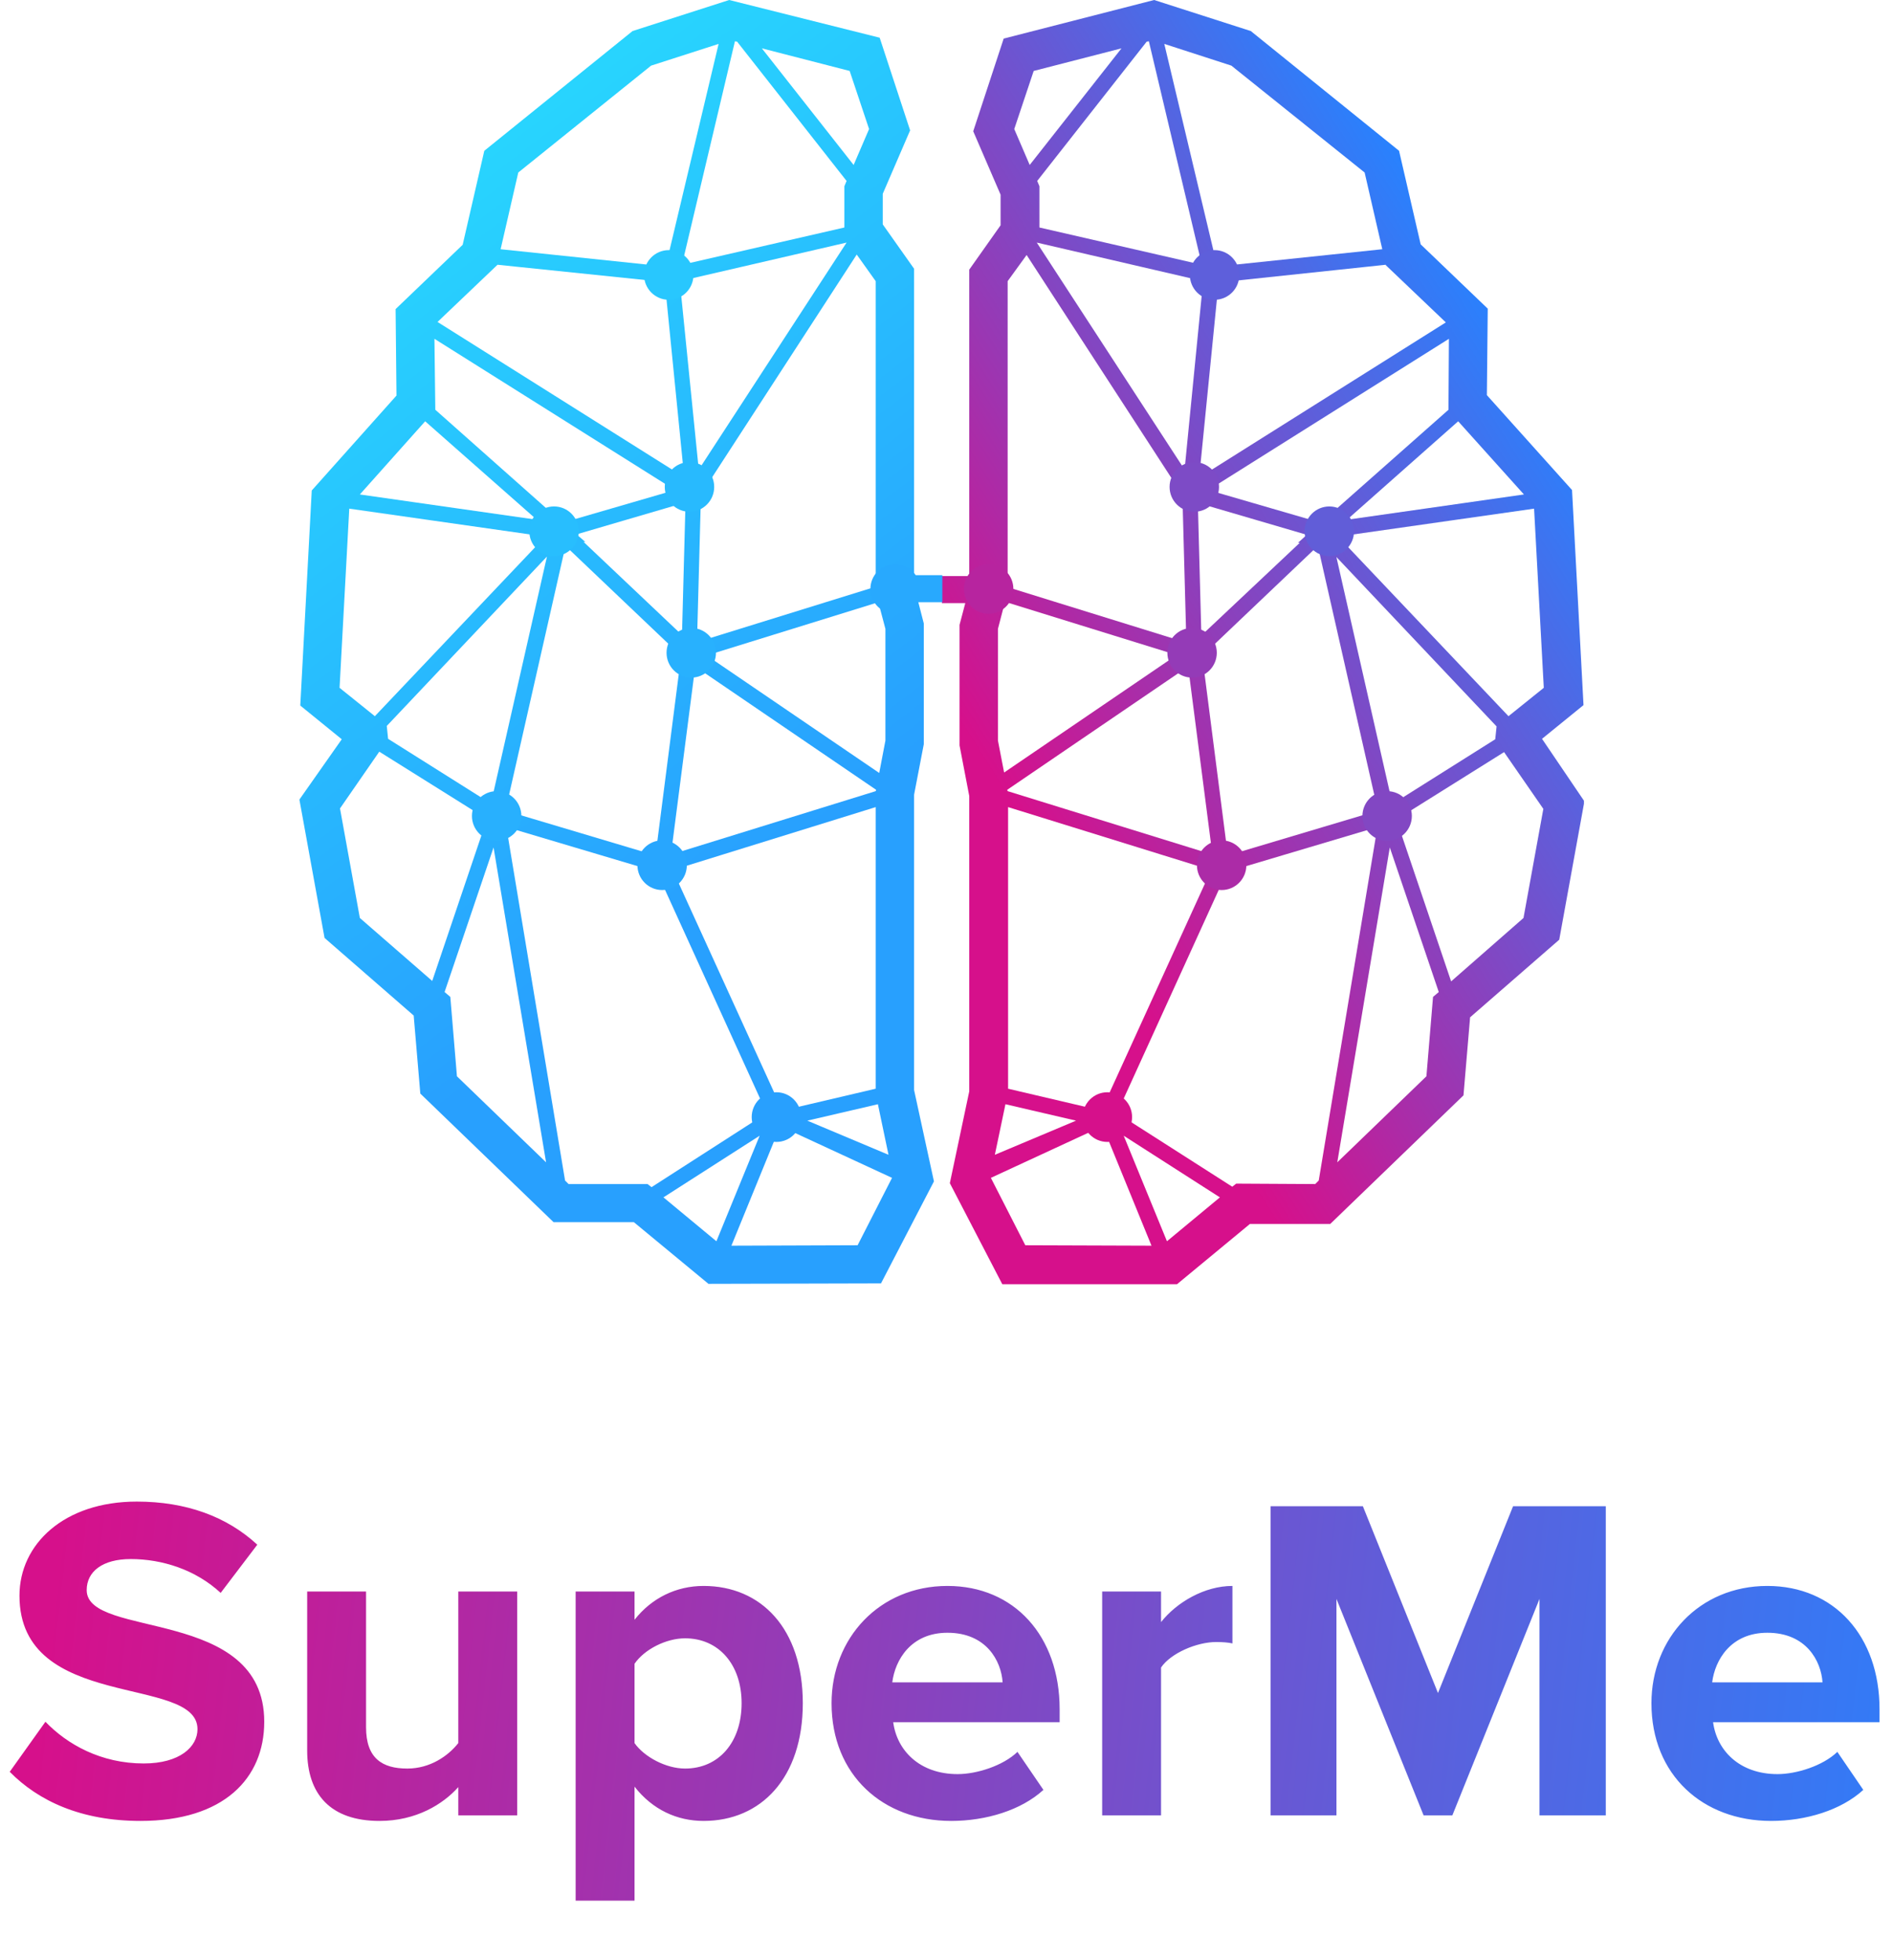 <svg width="196" height="203" viewBox="0 0 196 203" fill="none" xmlns="http://www.w3.org/2000/svg">
<g clip-path="url(#clip0)">
<path d="M94.644 112.885V82.298L95.65 77.063V64.571L94.644 60.667V27.831L91.4 23.238V20.069L94.233 13.502L91.081 3.904L75.501 0L65.495 3.215L50.144 15.615L47.905 25.351L40.96 32.01L41.051 40.965L32.279 50.794L31.091 73.067L35.386 76.558L31 82.803L33.604 97.132L42.833 105.169L43.519 113.252L57.317 126.57H65.632L73.353 132.954L91.218 132.908L96.7 122.345L94.644 112.885ZM74.176 128.545L68.693 123.999L78.653 117.615L74.176 128.545ZM40.046 75.18L56.631 57.636L50.829 83.217L40.183 76.512L40.046 75.18ZM44.021 43.629L55.581 53.825L37.259 51.207L44.021 43.629ZM45.072 42.435L44.981 35.087L69.881 50.748L59.144 53.87L58.002 53.916L45.072 42.435ZM76.095 4.271L76.323 4.317L87.654 18.738L87.426 19.289V23.56L70.612 27.418L76.095 4.271ZM90.669 29.117V60.759L72.166 66.5L72.577 51.207L88.705 26.361L90.669 29.117ZM91.675 65.122V76.695L91.035 80.048L73.171 67.878L90.944 62.367L91.675 65.122ZM83.588 116.054L90.898 114.354L91.995 119.59L83.588 116.054ZM59.693 55.34L70.978 52.033L70.612 65.765L60.424 56.121H60.606L59.693 55.34ZM71.983 69.026L90.715 81.793L90.669 81.931L69.47 88.498L71.983 69.026ZM87.654 25.121L72.348 48.635L70.384 29.117L87.654 25.121ZM58.55 56.534L70.521 67.924L67.871 88.59L52.337 83.952L58.55 56.534ZM90.669 83.584V112.747L81.075 114.997L80.984 114.951L69.653 90.106L90.669 83.584ZM89.984 13.364L88.385 17.084L78.882 5.006L87.974 7.348L89.984 13.364ZM67.414 6.797L74.404 4.547L68.922 27.601L51.834 25.81L53.662 17.865L67.414 6.797ZM51.514 27.418L68.83 29.209L70.841 49.416L45.301 33.342L51.514 27.418ZM35.158 71.23L36.163 52.676L56.449 55.57L38.813 74.169L35.158 71.23ZM37.259 95.066L35.203 83.722L39.27 77.844L50.418 84.824L44.752 101.587L37.259 95.066ZM46.626 103.24L46.032 102.735L51.103 87.763L56.54 120.371L47.311 111.461L46.626 103.24ZM58.87 122.621L58.505 122.253L52.428 85.651L68.008 90.289L79.384 115.273L67.46 122.942L67.048 122.621H58.87ZM88.796 128.959L75.729 129.004L80.755 116.696L80.846 116.651L92.36 121.978L88.796 128.959Z" fill="url(#paint0_linear)"/>
<path d="M159.66 76.512L163.955 73.021L162.767 50.748L153.949 40.919L154.04 31.964L147.096 25.305L144.857 15.615L129.506 3.215L119.5 0L103.92 3.996L100.767 13.594L103.6 20.161V23.33L100.356 27.923V59.657H97.569H97.523V62.459H97.569H99.945L99.351 64.709V77.201L100.356 82.436V113.022L98.346 122.529L103.828 133.092L121.693 133.138L129.414 126.754H137.73L151.528 113.436L152.213 105.353L161.442 97.316L164.046 82.987L159.66 76.512ZM156.188 74.169L138.552 55.57L158.838 52.676L159.843 71.23L156.188 74.169ZM154.817 76.558L144.172 83.263L138.369 57.682L154.954 75.226L154.817 76.558ZM116.347 117.615L126.307 123.999L120.825 128.545L116.347 117.615ZM103.326 76.695V65.122L104.057 62.321L121.83 67.832L103.966 80.002L103.326 76.695ZM106.296 26.407L122.424 51.253L122.835 66.546L104.331 60.805V29.117L106.296 26.407ZM107.392 18.738L118.723 4.317L118.951 4.271L124.434 27.418L107.621 23.56V19.289L107.392 18.738ZM150.979 43.629L157.787 51.207L139.466 53.825L150.979 43.629ZM149.974 42.435L136.999 53.916L135.856 53.87L125.119 50.748L150.02 35.087L149.974 42.435ZM104.331 81.931L104.285 81.793L123.018 69.026L125.531 88.498L104.331 81.931ZM124.388 65.811L124.023 52.079L135.308 55.386L134.394 56.213H134.577L124.388 65.811ZM122.652 48.635L107.347 25.121L124.571 29.117L122.652 48.635ZM104.103 114.354L111.413 116.054L103.006 119.59L104.103 114.354ZM114.063 114.951L113.971 114.997L104.377 112.747V83.584L125.394 90.106L114.063 114.951ZM127.13 88.59L124.48 67.924L136.45 56.534L142.664 83.952L127.13 88.59ZM149.7 33.388L124.16 49.462L126.17 29.255L143.486 27.418V27.463L149.7 33.388ZM141.293 17.865L143.121 25.81L126.033 27.601L120.551 4.547L127.495 6.797L141.293 17.865ZM107.027 7.348L116.119 5.006L106.615 17.084L105.016 13.364L107.027 7.348ZM102.595 121.978L114.108 116.651L114.2 116.696L119.226 129.004L106.159 128.959L102.595 121.978ZM127.998 122.575L127.587 122.896L115.662 115.273L127.038 90.289L142.618 85.651L136.542 122.253L136.176 122.621L127.998 122.575ZM147.69 111.461L138.461 120.37L143.898 87.763L148.969 102.735L148.375 103.24L147.69 111.461ZM157.741 95.066L150.248 101.633L144.583 84.87L155.731 77.889L159.797 83.768L157.741 95.066Z" fill="url(#paint1_linear)"/>
<path d="M123.656 52.998C125.069 52.998 126.215 51.847 126.215 50.426C126.215 49.006 125.069 47.855 123.656 47.855C122.243 47.855 121.098 49.006 121.098 50.426C121.098 51.847 122.243 52.998 123.656 52.998Z" fill="#7D4BC6"/>
<path d="M102.365 63.562C103.778 63.562 104.924 62.41 104.924 60.99C104.924 59.569 103.778 58.418 102.365 58.418C100.952 58.418 99.807 59.569 99.807 60.99C99.807 62.41 100.952 63.562 102.365 63.562Z" fill="#B7249F"/>
<path d="M125.758 31.046C127.171 31.046 128.316 29.895 128.316 28.474C128.316 27.054 127.171 25.902 125.758 25.902C124.345 25.902 123.199 27.054 123.199 28.474C123.199 29.895 124.345 31.046 125.758 31.046Z" fill="#5E5FDB"/>
<path d="M137.637 57.591C139.05 57.591 140.195 56.44 140.195 55.019C140.195 53.599 139.05 52.447 137.637 52.447C136.224 52.447 135.078 53.599 135.078 55.019C135.078 56.44 136.224 57.591 137.637 57.591Z" fill="#615DD8"/>
<path d="M143.623 87.075C145.036 87.075 146.182 85.924 146.182 84.504C146.182 83.083 145.036 81.932 143.623 81.932C142.21 81.932 141.064 83.083 141.064 84.504C141.064 85.924 142.21 87.075 143.623 87.075Z" fill="#8247C3"/>
<path d="M126.488 92.173C127.901 92.173 129.047 91.022 129.047 89.601C129.047 88.181 127.901 87.029 126.488 87.029C125.075 87.029 123.93 88.181 123.93 89.601C123.93 91.022 125.075 92.173 126.488 92.173Z" fill="#AC2BA7"/>
<path d="M123.428 70.174C124.841 70.174 125.986 69.022 125.986 67.602C125.986 66.182 124.841 65.03 123.428 65.03C122.015 65.03 120.869 66.182 120.869 67.602C120.869 69.022 122.015 70.174 123.428 70.174Z" fill="#943BB7"/>
<path d="M114.656 118.258C116.069 118.258 117.215 117.106 117.215 115.686C117.215 114.266 116.069 113.114 114.656 113.114C113.243 113.114 112.098 114.266 112.098 115.686C112.098 117.106 113.243 118.258 114.656 118.258Z" fill="#D6108B"/>
<path d="M71.389 52.998C72.802 52.998 73.947 51.847 73.947 50.426C73.947 49.006 72.802 47.855 71.389 47.855C69.976 47.855 68.83 49.006 68.83 50.426C68.83 51.847 69.976 52.998 71.389 52.998Z" fill="#28BAFE"/>
<path d="M92.68 63.561C94.093 63.561 95.238 62.409 95.238 60.989C95.238 59.568 94.093 58.417 92.68 58.417C91.267 58.417 90.121 59.568 90.121 60.989C90.121 62.409 91.267 63.561 92.68 63.561Z" fill="#28A9FE"/>
<path d="M69.242 31.046C70.655 31.046 71.801 29.895 71.801 28.474C71.801 27.054 70.655 25.902 69.242 25.902C67.829 25.902 66.684 27.054 66.684 28.474C66.684 29.895 67.829 31.046 69.242 31.046Z" fill="#28C7FE"/>
<path d="M57.363 57.59C58.776 57.59 59.922 56.438 59.922 55.018C59.922 53.598 58.776 52.446 57.363 52.446C55.95 52.446 54.805 53.598 54.805 55.018C54.805 56.438 55.95 57.59 57.363 57.59Z" fill="#28BEFE"/>
<path d="M51.424 87.074C52.837 87.074 53.982 85.923 53.982 84.502C53.982 83.082 52.837 81.931 51.424 81.931C50.011 81.931 48.865 83.082 48.865 84.502C48.865 85.923 50.011 87.074 51.424 87.074Z" fill="#28B0FE"/>
<path d="M68.557 92.172C69.97 92.172 71.115 91.02 71.115 89.6C71.115 88.18 69.97 87.028 68.557 87.028C67.144 87.028 65.998 88.18 65.998 89.6C65.998 91.02 67.144 92.172 68.557 92.172Z" fill="#28A6FE"/>
<path d="M71.572 70.174C72.985 70.174 74.131 69.022 74.131 67.602C74.131 66.182 72.985 65.03 71.572 65.03C70.159 65.03 69.014 66.182 69.014 67.602C69.014 69.022 70.159 70.174 71.572 70.174Z" fill="#28B1FE"/>
<path d="M80.389 118.258C81.802 118.258 82.947 117.106 82.947 115.686C82.947 114.266 81.802 113.114 80.389 113.114C78.976 113.114 77.83 114.266 77.83 115.686C77.83 117.106 78.976 118.258 80.389 118.258Z" fill="#28A0FE"/>
<path d="M97.568 59.565H94.232V62.367H97.568V59.565Z" fill="#28A9FE"/>
</g>
<path d="M14.544 188.576C23.184 188.576 27.36 184.16 27.36 178.304C27.36 166.352 8.976 169.76 8.976 164.672C8.976 162.752 10.608 161.456 13.536 161.456C16.8 161.456 20.256 162.56 22.848 164.96L26.64 159.968C23.472 157.04 19.248 155.504 14.16 155.504C6.624 155.504 2.016 159.92 2.016 165.248C2.016 177.296 20.448 173.408 20.448 179.072C20.448 180.896 18.624 182.624 14.88 182.624C10.464 182.624 6.96 180.656 4.704 178.304L1.008 183.488C3.984 186.512 8.4 188.576 14.544 188.576ZM53.549 188V164.816H47.453V180.512C46.397 181.856 44.525 183.152 42.173 183.152C39.581 183.152 37.901 182.096 37.901 178.88V164.816H31.805V181.28C31.805 185.792 34.205 188.576 39.293 188.576C43.085 188.576 45.869 186.848 47.453 185.072V188H53.549ZM72.85 188.576C78.802 188.576 83.122 184.112 83.122 176.384C83.122 168.656 78.802 164.24 72.85 164.24C70.018 164.24 67.474 165.488 65.698 167.744V164.816H59.602V196.832H65.698V185.024C67.57 187.424 70.114 188.576 72.85 188.576ZM70.93 183.152C68.962 183.152 66.706 181.952 65.698 180.512V172.304C66.706 170.816 68.962 169.664 70.93 169.664C74.434 169.664 76.786 172.4 76.786 176.384C76.786 180.416 74.434 183.152 70.93 183.152ZM98.483 188.576C102.083 188.576 105.731 187.472 108.035 185.36L105.347 181.424C103.859 182.864 101.123 183.728 99.154 183.728C95.219 183.728 92.867 181.28 92.483 178.352H109.715V177.008C109.715 169.424 105.011 164.24 98.099 164.24C91.043 164.24 86.099 169.664 86.099 176.384C86.099 183.824 91.427 188.576 98.483 188.576ZM103.811 174.224H92.386C92.674 171.92 94.306 169.088 98.099 169.088C102.131 169.088 103.667 172.016 103.811 174.224ZM120.214 188V172.688C121.222 171.2 123.91 170.048 125.926 170.048C126.598 170.048 127.174 170.096 127.606 170.192V164.24C124.726 164.24 121.846 165.92 120.214 167.984V164.816H114.118V188H120.214ZM166.263 188V155.984H156.663L148.887 175.328L141.111 155.984H131.559V188H138.375V165.584L147.399 188H150.375L159.399 165.584V188H166.263ZM183.373 188.576C186.973 188.576 190.621 187.472 192.925 185.36L190.237 181.424C188.749 182.864 186.013 183.728 184.045 183.728C180.109 183.728 177.757 181.28 177.373 178.352H194.605V177.008C194.605 169.424 189.901 164.24 182.989 164.24C175.933 164.24 170.989 169.664 170.989 176.384C170.989 183.824 176.317 188.576 183.373 188.576ZM188.701 174.224H177.277C177.565 171.92 179.197 169.088 182.989 169.088C187.021 169.088 188.557 172.016 188.701 174.224Z" fill="url(#paint2_linear)"/>
<defs>
<linearGradient id="paint0_linear" x1="38.861" y1="20.797" x2="86.947" y2="84.183" gradientUnits="userSpaceOnUse">
<stop stop-color="#28D6FE"/>
<stop offset="0.996" stop-color="#28A0FE"/>
</linearGradient>
<linearGradient id="paint1_linear" x1="100.978" y1="77.977" x2="160.492" y2="40.392" gradientUnits="userSpaceOnUse">
<stop offset="0.004" stop-color="#D6108B"/>
<stop offset="0.383" stop-color="#923CB8"/>
<stop offset="1" stop-color="#2882FE"/>
</linearGradient>
<linearGradient id="paint2_linear" x1="5.965" y1="160.014" x2="195.952" y2="180.687" gradientUnits="userSpaceOnUse">
<stop stop-color="#D6108B"/>
<stop offset="1" stop-color="#327BF7"/>
</linearGradient>
<clipPath id="clip0">
<rect width="133" height="133" fill="white" transform="translate(31)"/>
</clipPath>
</defs>
</svg>

